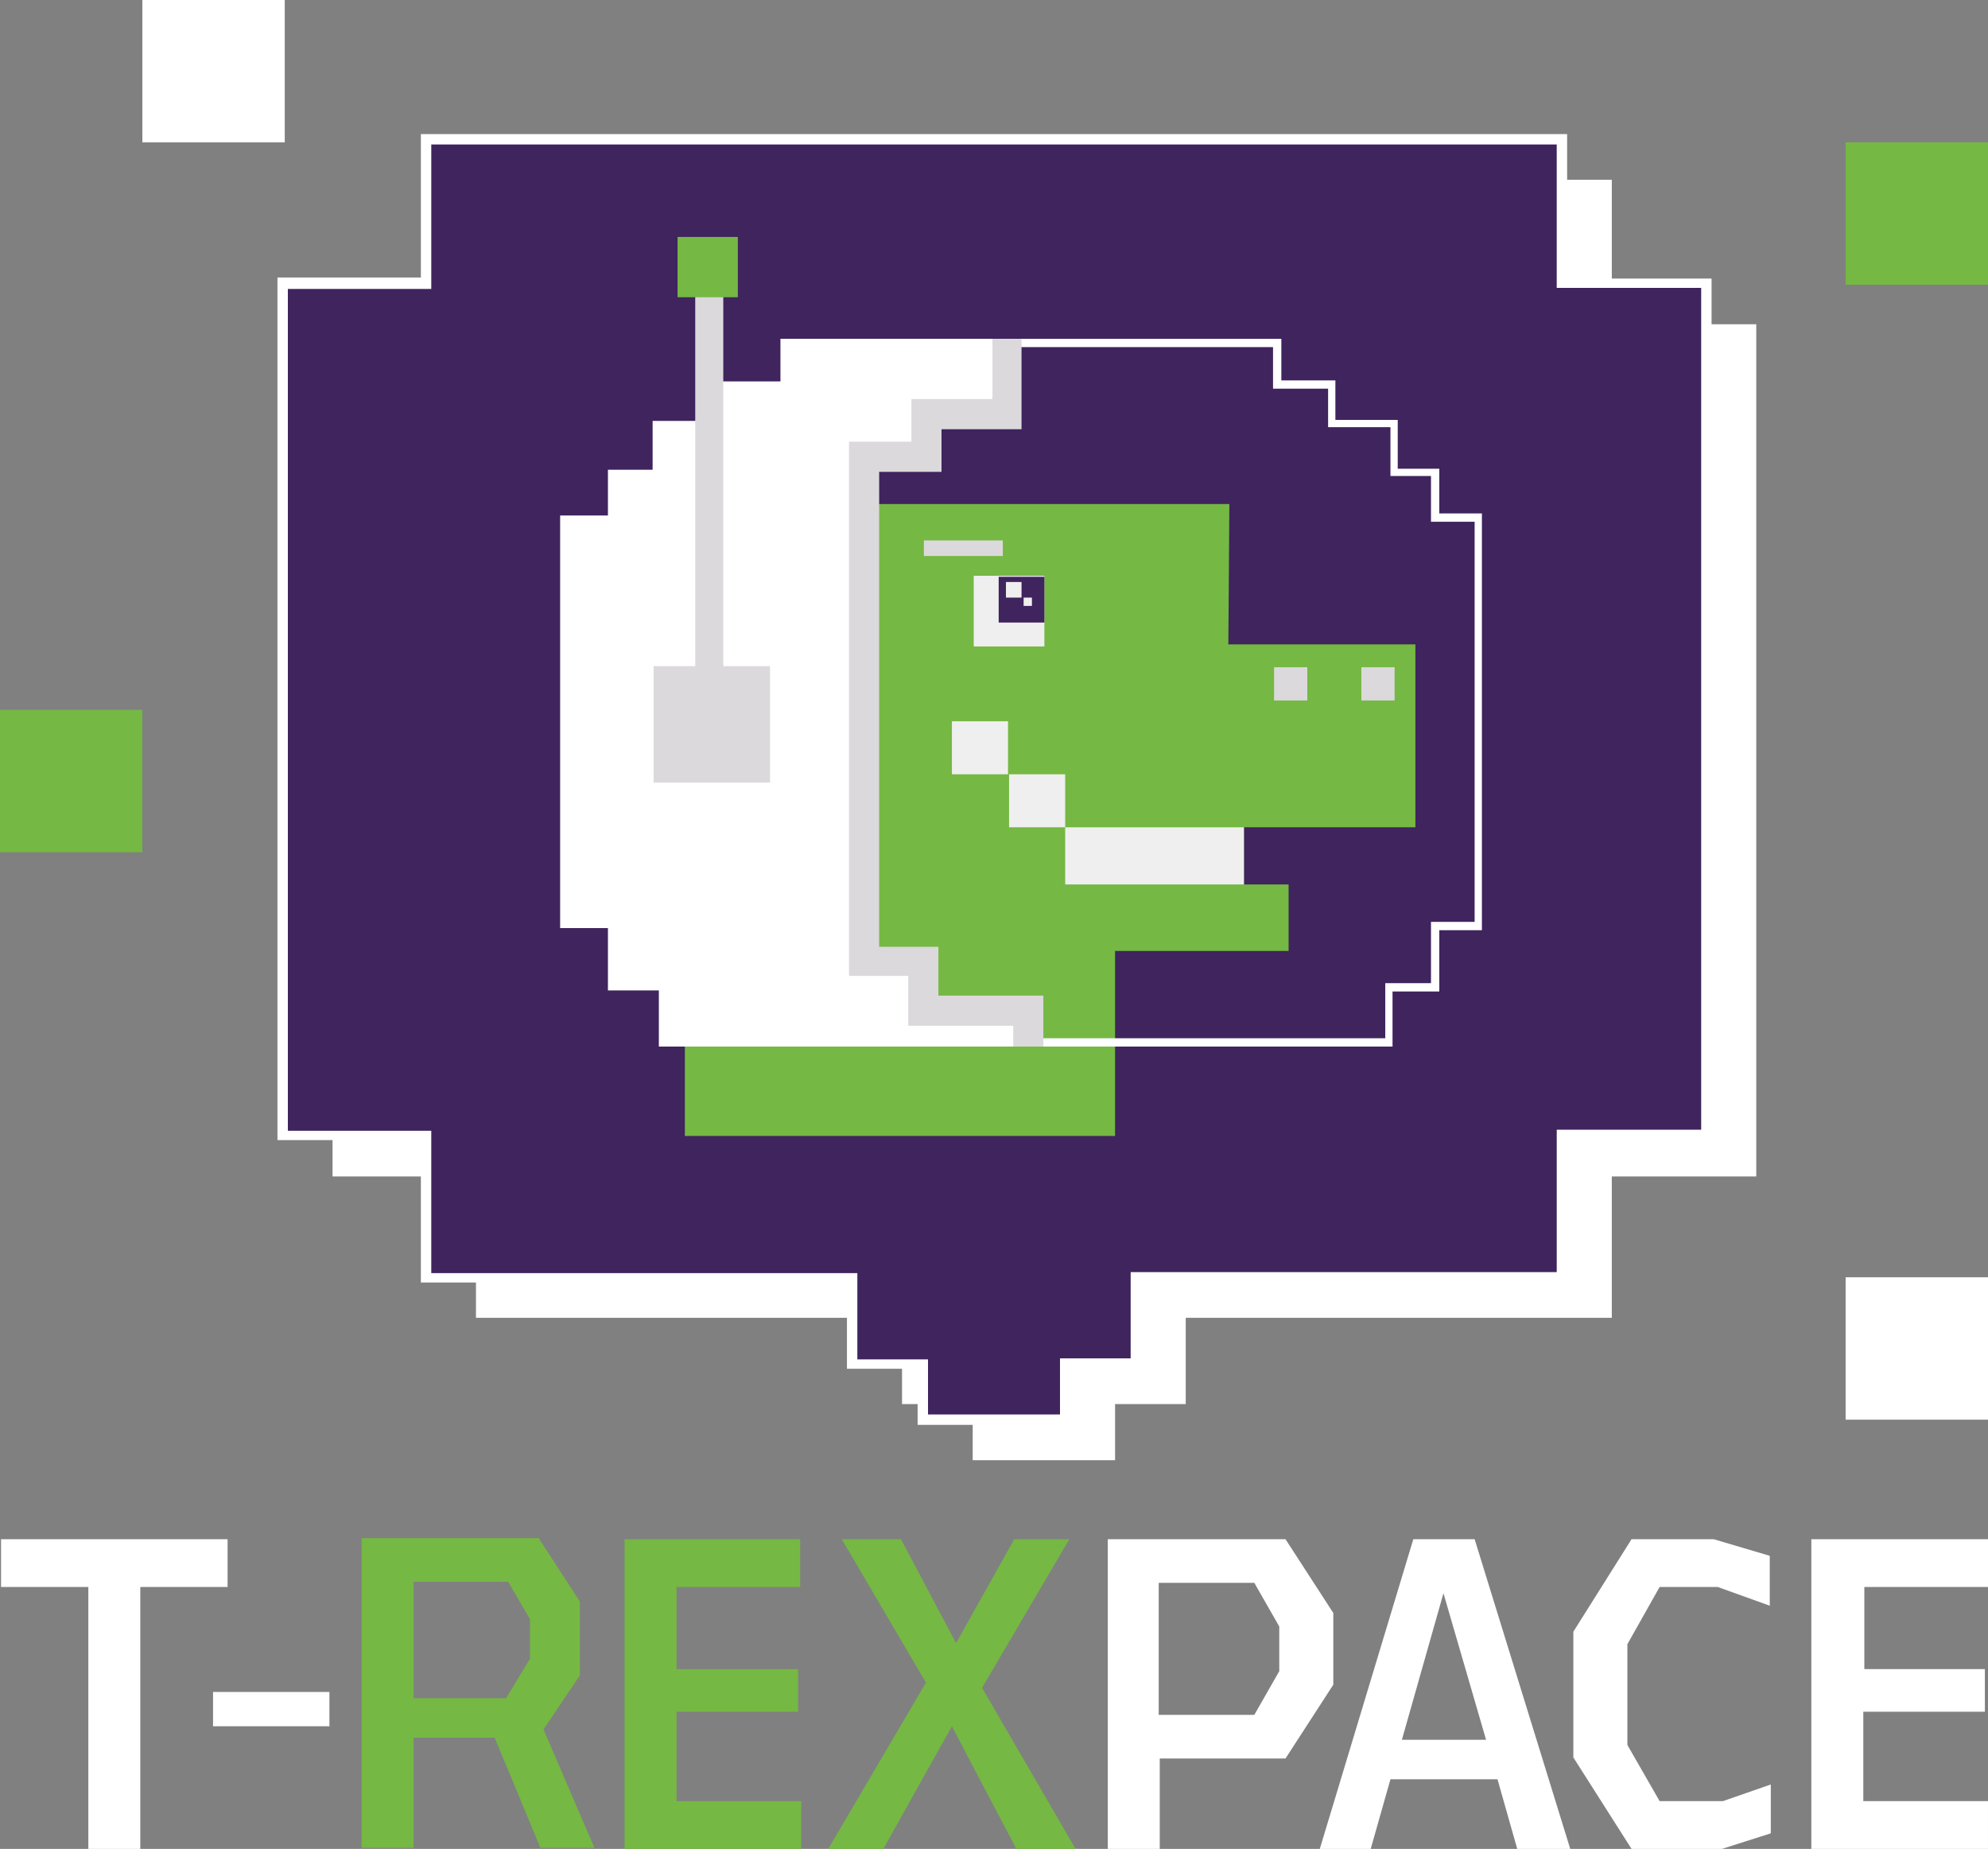<svg xmlns="http://www.w3.org/2000/svg" width="191.3" height="177.9"><rect width="100%" height="100%" fill="#808080" stroke="none"/><style>.st0{fill:#fff}.st1{fill:#75b843}.st2{fill:#3f245e}.st3{fill:#efefef}.st4{fill:#dbd9dc}</style><path class="st0" d="M21.9 148.1v4.6h-8.4v25.2h-5v-25.2H.1v-4.6h21.8zM31.7 162.8v3.3H20.5v-3.3h11.2z"/><path class="st1" d="M51.9 148.1l3.9 6v7.1l-3.5 5.2 4.9 11.4H52l-4.4-10.6h-7.8v10.6h-5V148h17.1zm-12.1 15.3h8.9l2.3-3.8v-3.8l-2.1-3.6h-9.1v11.2zM77 148.1v4.6H65.1v7.9h11.7v4.1H65.1v8.6h12v4.6h-17v-29.8H77zM102.9 148.1l-8.4 14.3 9 15.5h-5.7l-6.2-11.8-6.6 11.8h-5.3l9.4-16-8.1-13.8h5.7l5.3 10 5.6-10h5.3z"/><path class="st0" d="M123.7 148.1l4.6 7.1v6.9l-4.6 7.1h-12.1v8.7h-5v-29.8h17.1zM111.5 165h9.2l2.4-4.2v-4.3l-2.4-4.2h-9.2V165zM141.9 148.1l9.2 29.8H146l-1.9-6.7h-10.3l-1.9 6.7H127l9-29.8h5.9zm-7 19.3h8.1l-4.1-14.1-4 14.1zM164.9 148.1l5.4 1.6v4.8l-5-1.8h-5.6l-3.1 5.5v9.7l3.1 5.4h6.1l4.6-1.6v4.7l-4.7 1.5H157l-5.6-8.8V157l5.6-8.9h7.9zM191.3 148.1v4.6h-11.9v7.9H191v4.1h-11.7v8.6h12v4.6h-17v-29.8h17z"/><g><path class="st0" d="M169 31.2h-13.9V17.3H45.8v13.9H32v82h13.8v13.6h41v8.3h6.8v5.4h13.7v-5.4h6.8v-8.3h41v-13.6H169z"/><path class="st2" d="M164.1 27.3h-13.8V13.4H41v13.9H27.2v82H41v13.6h41v8.3h6.8v5.4h13.6v-5.4h6.9v-8.3h41v-13.6h13.8z"/><path class="st0" d="M103 137.1H88.3v-5.4h-6.8v-8.3h-41v-13.7H26.7v-83h13.8V12.9h110.3v13.9h13.9v83h-13.9v13.7h-41v8.3H103v5.3zm-13.7-1H102v-5.4h6.8v-8.3h41v-13.7h13.9v-81h-13.9V13.9H41.5v13.9H27.7v81h13.8v13.7h41v8.3h6.8v5.3z"/><g id="XMLID_1_"><path class="st1" d="M119.7 85.1h4.3v6.4h-16.7v17.8H65.9V90.9h5.8V84h6.1V61.7h5.5V48.5h35l-.1 13.5h18v17.6h-16.5z"/><path class="st3" d="M93.7 55.4h6.8v6.8h-6.8zM97.1 74.5h5.4v5.1h-5.4zM91.6 69.4H97v5.1h-5.4zM102.5 79.6h17.2v5.5h-17.2z"/></g><path class="st0" d="M96.9 32.6H75.1v4.1h-5.7v3.8h-6.6v4.7h-4.3v4.4h-4.6v39.7h4.6v6h4.9v5.4h35.5v-3.5h-10v-4.7h-5.8V43.9h6.1v-4.1h7.7zM134 100.7H99.8v-.8h33.5v-5.3h4.4v-5.9h4.2V50.2h-4.2v-4.4h-3.9v-4.7h-6v-3.7h-5.3v-4h-25v-.8h25.8v4h5.2v3.8h6v4.7h4v4.3h4.1v40.1h-4.1v5.9H134z"/><path class="st4" d="M100.4 100.7h-2.9v-2H87.4v-4.8h-5.7V42.5h6v-4.1h7.8v-5.8h2.8v8.7h-7.7v4.1h-6v45.7h5.7v4.7h10.1zM122.6 64.2h3.2v3.2h-3.2zM131 64.2h3.2v3.2H131z"/><path class="st4" d="M88.9 52h7.6v1.5h-7.6zM62.9 64.1h11.2v11.2H62.9z"/><path class="st4" d="M66.9 28.4h2.7V66h-2.7z"/><path class="st1" d="M65.2 22.8H71v5.8h-5.8z"/><path class="st2" d="M96.1 55.5h4.4v4.4h-4.4z"/><path class="st3" d="M96.8 56h1.5v1.5h-1.5zM98.5 57.5h.8v.8h-.8z"/><g><path class="st0" d="M177.6 122.9h13.7v13.7h-13.7z"/></g><g><path class="st1" d="M177.6 13.7h13.7v13.7h-13.7z"/></g><g><path class="st0" d="M13.7 0h13.7v13.7H13.7z"/></g><g><path class="st1" d="M0 68.3h13.7V82H0z"/></g></g></svg>